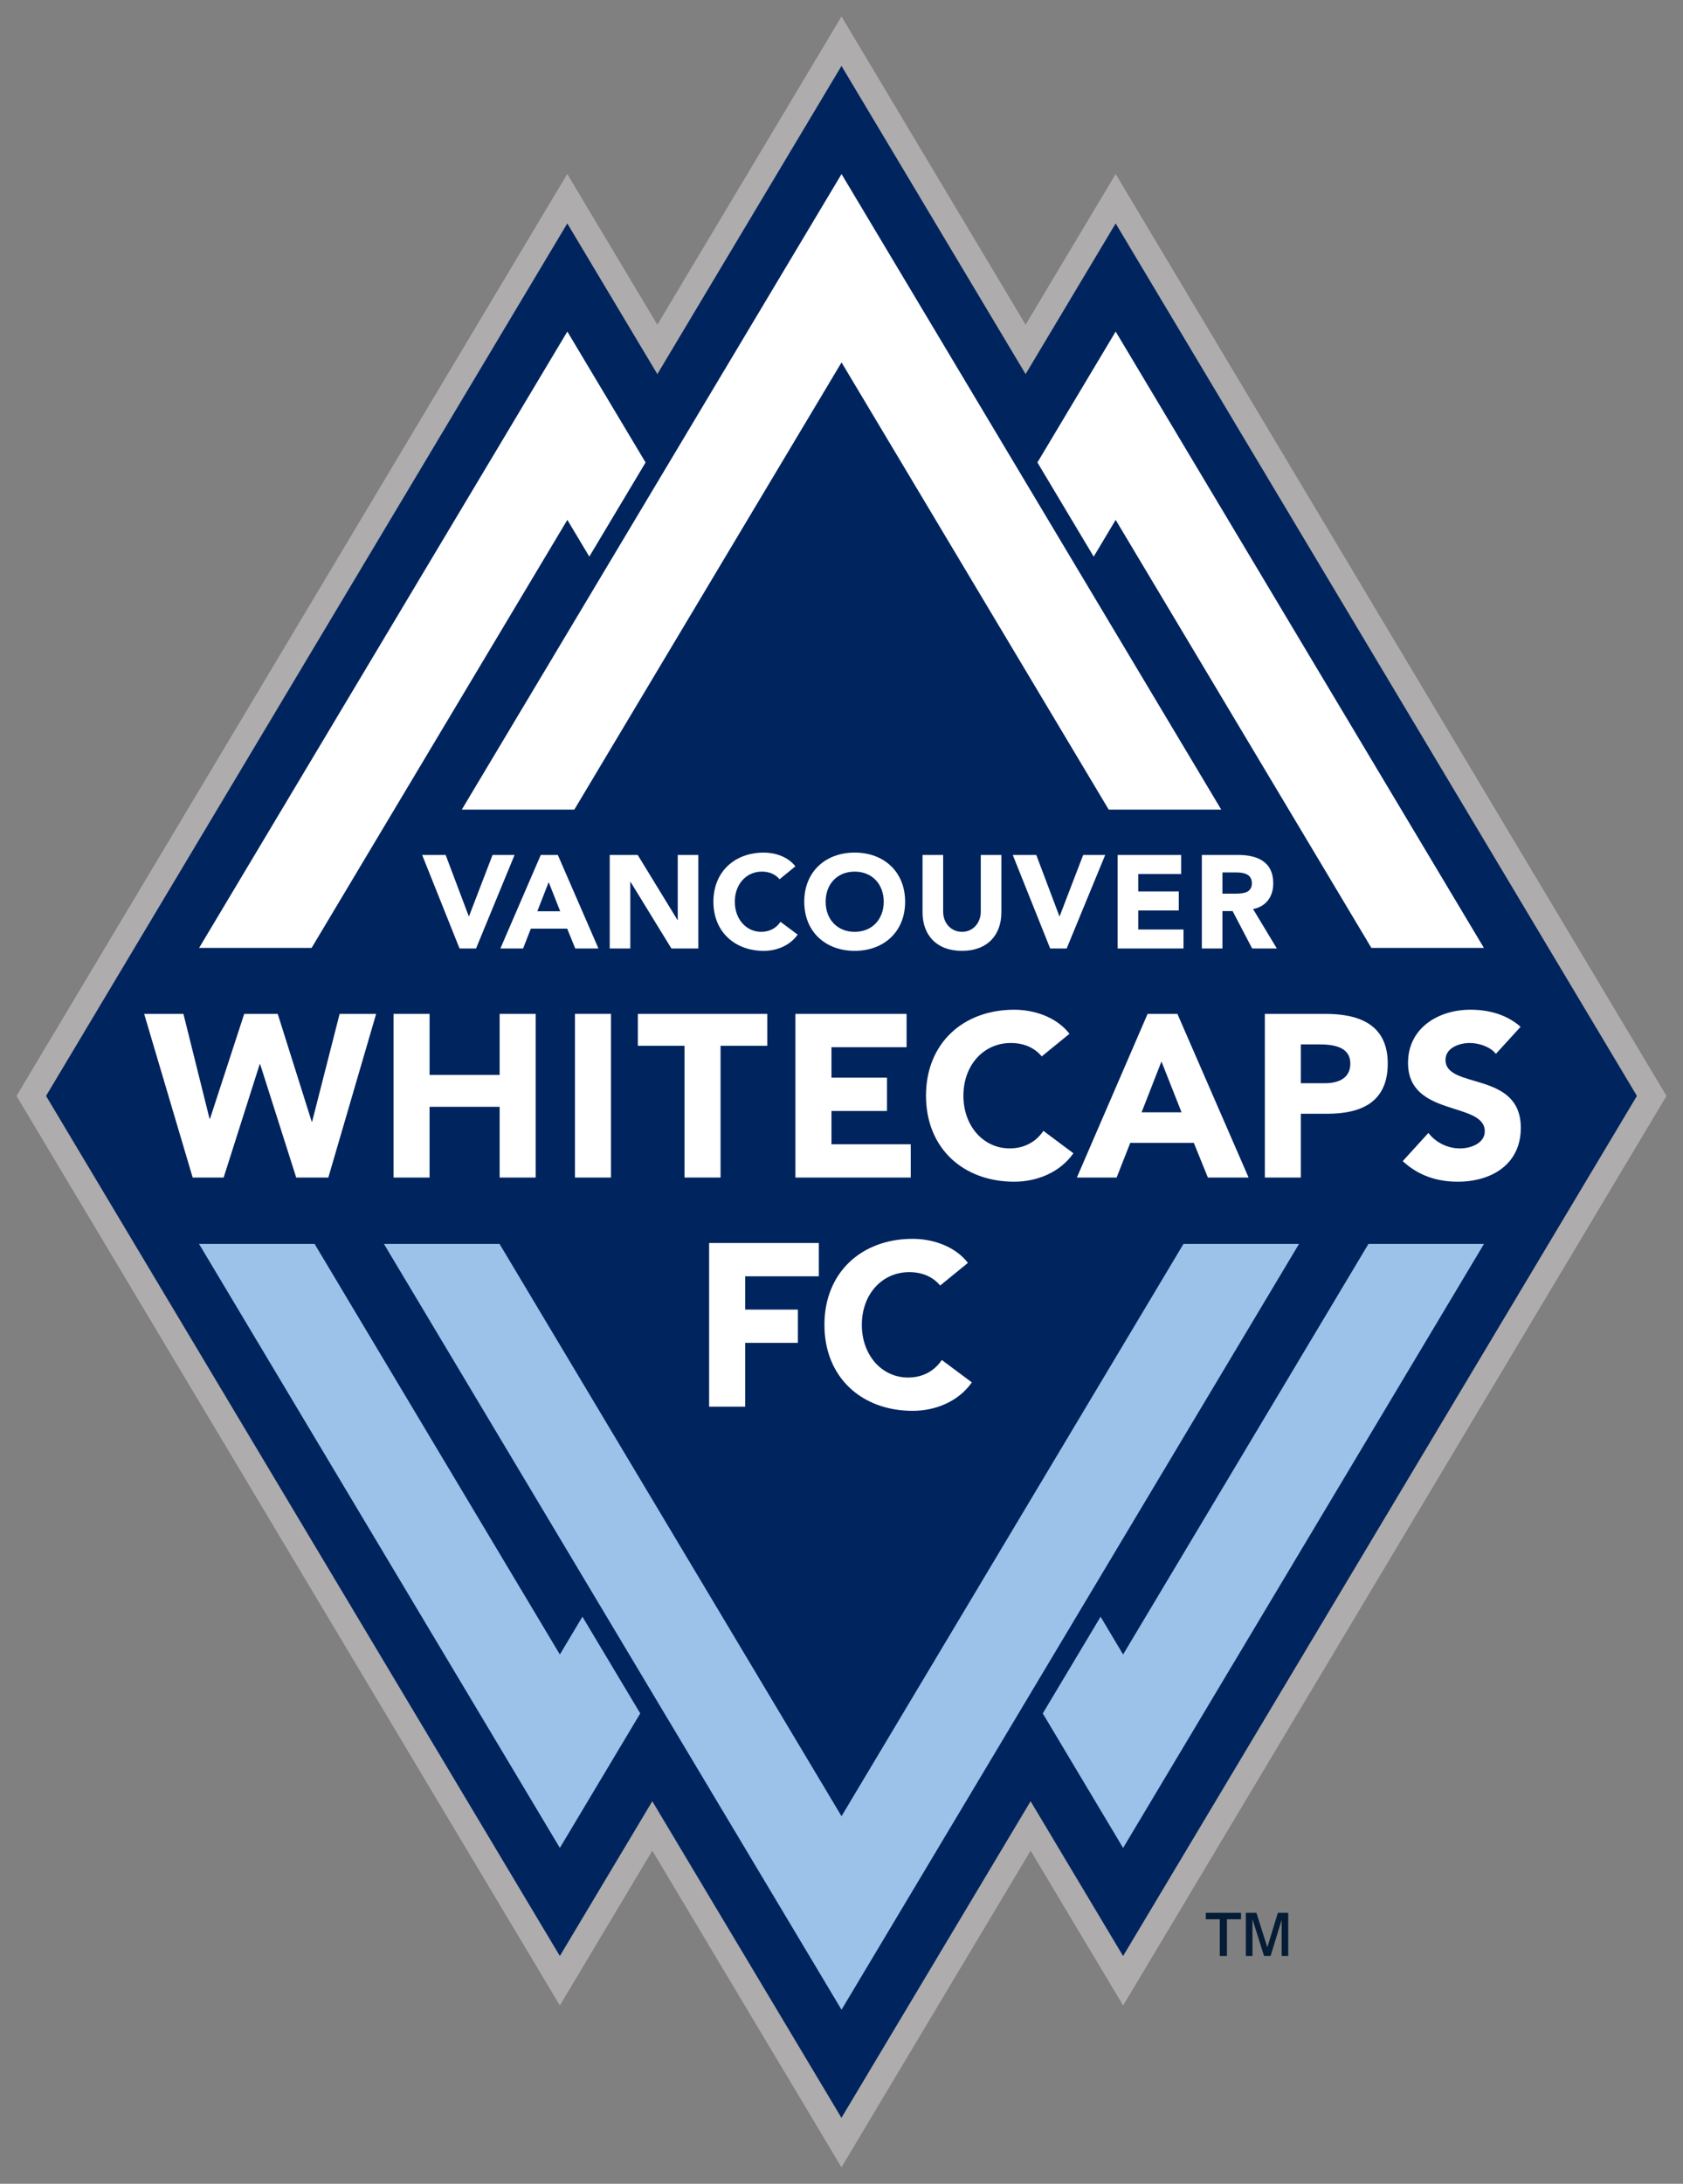 <svg xmlns="http://www.w3.org/2000/svg" width="361.417" height="468.779" viewBox="0 0 361.417 468.779"><rect x="0" y="0" width="361.417" height="468.779" fill="#808080" stroke="none"/><path fill="#AEACAD" d="M180.705 3.539l-4.682 7.836-34.861 58.328-14.664-24.523-4.676-7.836-4.689 7.836-111.917 187.28-1.673 2.797 1.673 2.798 110.327 184.613 4.682 7.837 4.682-7.837 15.172-25.386 35.937 60.124 4.683 7.836 4.682-7.836 35.938-60.131 15.185 25.407 4.683 7.822 4.682-7.822 110.328-184.628 1.68-2.797-1.68-2.797-111.934-187.273-4.676-7.836-4.689 7.836-14.656 24.516-34.854-58.327-4.683-7.837zm0 10.632l39.537 66.156 19.346-32.345 111.924 187.274-110.333 184.62-19.86-33.229-40.62 67.959-40.619-67.959-19.854 33.222-110.328-184.612 111.925-187.281 19.339 32.352 39.543-66.157z"/><path fill="#00245E" d="M140.079 386.65l40.619 67.959 40.62-67.959 19.861 33.229 110.332-184.62-111.929-187.281-19.34 32.345-39.537-66.157-39.543 66.163-19.339-32.352-111.925 187.282 110.327 184.614 19.854-33.223z"/><path fill="#9DC2EA" d="M254.15 267.023l-73.437 122.858-73.443-122.858h-24.825l98.268 164.396 98.247-164.396h-24.81zm-133.923 88.142l-52.671-88.142h-24.818l77.489 129.659 17.262-28.869-12.416-20.758-4.846 8.11zm173.645-88.142l-52.692 88.142-4.833-8.11-12.415 20.759 17.248 28.876 77.502-129.667h-24.81z"/><path fill="#fff" d="M239.585 71.173l-16.803 28.101 12.086 20.218 4.717-7.891 54.914 91.885h24.166l-79.08-132.313zm-196.83 132.313h24.159l54.92-91.886 4.716 7.884 12.086-20.204-16.803-28.108-79.078 132.314z"/><path fill="#fff" d="M123.335 173.794l57.381-95.999 57.375 95.999h24.165l-81.54-136.433-81.547 136.433h24.166z"/><path fill="#fff" d="M30.957 217.646h8.432l5.615 22.527h.089l7.349-22.527h7.198l7.294 23.124h.096l5.903-23.124h7.843l-10.27 35.135h-6.896l-7.74-24.323h-.104l-7.74 24.323h-6.65l-10.419-35.135z"/><path fill="#fff" d="M84.513 217.646h7.74v13.102h15.042v-13.102h7.74v35.135h-7.74v-15.185h-15.043v15.185h-7.74v-35.135z"/><path fill="#fff" d="M123.47 217.644h7.733v35.135h-7.733v-35.135z"/><path fill="#fff" d="M146.998 224.491h-10.023v-6.842h27.793v6.842h-10.03v28.286h-7.74v-28.286z"/><path fill="#fff" d="M170.809 217.646h23.878v7.151h-16.131v6.547h11.921v7.144h-11.921v7.15h17.022v7.143h-24.769v-35.135z"/><g><path fill="#fff" d="M223.712 226.771c-1.536-1.831-3.771-2.873-6.65-2.873-5.848 0-10.174 4.765-10.174 11.312 0 6.555 4.326 11.312 9.928 11.312 3.125 0 5.655-1.385 7.246-3.764l6.451 4.812c-2.935 4.168-7.892 6.102-12.704 6.102-10.976 0-18.956-7.191-18.956-18.462 0-11.264 7.98-18.456 18.956-18.456 3.921 0 8.878 1.344 11.86 5.163l-5.957 4.854z"/><path fill="#fff" d="M249.416 227.867l-4.265 10.913h8.583l-4.318-10.913zm-2.976-10.222h6.403l15.287 35.135h-8.74l-3.023-7.445h-13.65l-2.927 7.445h-8.535l15.185-35.135z"/><path fill="#fff" d="M279.35 232.532h5.169c2.723 0 5.457-.946 5.457-4.216 0-3.627-3.674-4.12-6.656-4.12h-3.969l-.001 8.336zm-7.733-14.883h13.047c7.301 0 13.348 2.331 13.348 10.667 0 8.233-5.602 10.771-12.998 10.771h-5.662v13.69h-7.733l-.002-35.128z"/><path fill="#fff" d="M321.234 226.228c-1.242-1.583-3.73-2.331-5.615-2.331-2.18 0-5.203.994-5.203 3.626 0 6.396 16.172 2.276 16.172 14.589 0 7.842-6.299 11.559-13.547 11.559-4.518 0-8.486-1.338-11.812-4.416l5.513-6.053c1.584 2.077 4.16 3.324 6.746 3.324 2.529 0 5.359-1.192 5.359-3.667 0-6.458-16.48-2.982-16.48-14.691 0-7.493 6.506-11.415 13.402-11.415 3.971 0 7.795 1.042 10.771 3.667l-5.306 5.808z"/><path fill="#fff" d="M152.28 266.83h23.562v7.15h-15.822v7.144h11.325v7.144h-11.325v13.697h-7.74v-35.135z"/><path fill="#fff" d="M201.9 275.959c-1.536-1.831-3.764-2.872-6.65-2.872-5.854 0-10.174 4.764-10.174 11.312 0 6.547 4.319 11.312 9.928 11.312 3.133 0 5.655-1.392 7.246-3.771l6.451 4.813c-2.928 4.168-7.891 6.107-12.704 6.107-10.969 0-18.956-7.198-18.956-18.462s7.986-18.462 18.956-18.462c3.921 0 8.885 1.344 11.86 5.162l-5.957 4.861z"/><path fill="#fff" d="M90.655 183.531h5.046l4.963 13.156h.055l5.053-13.156h4.73l-8.274 20.073h-3.545l-8.028-20.073z"/><path fill="#fff" d="M117.829 189.369l-2.441 6.246h4.909l-2.468-6.246zm-1.701-5.841h3.661l8.727 20.08h-4.984l-1.734-4.257h-7.802l-1.666 4.257h-4.875l8.673-20.08z"/><path fill="#fff" d="M130.932 183.531h6.013l8.535 13.951h.062v-13.951h4.422v20.073h-5.786l-8.768-14.287h-.055v14.287h-4.422v-20.073z"/><path fill="#fff" d="M167.406 188.749c-.877-1.049-2.16-1.645-3.798-1.645-3.345 0-5.813 2.721-5.813 6.465 0 3.743 2.468 6.465 5.669 6.465 1.783 0 3.236-.789 4.141-2.153l3.688 2.749c-1.673 2.379-4.518 3.489-7.26 3.489-6.266 0-10.832-4.113-10.832-10.551s4.566-10.544 10.832-10.544c2.235 0 5.073.768 6.773 2.948l-3.4 2.777z"/><path fill="#fff" d="M183.54 200.035c3.764 0 6.238-2.721 6.238-6.465 0-3.743-2.476-6.464-6.238-6.464-3.771 0-6.238 2.721-6.238 6.464-.001 3.744 2.467 6.465 6.238 6.465m0-17.015c6.267 0 10.832 4.113 10.832 10.551s-4.565 10.544-10.832 10.544c-6.273 0-10.832-4.106-10.832-10.544 0-6.438 4.559-10.551 10.832-10.551"/><path fill="#fff" d="M215.042 195.866c0 4.737-2.894 8.248-8.452 8.248-5.588 0-8.48-3.51-8.48-8.248v-12.333h4.428v12.162c0 2.468 1.701 4.339 4.053 4.339 2.323 0 4.023-1.871 4.023-4.339v-12.162h4.429v12.333z"/><path fill="#fff" d="M217.484 183.531h5.053l4.963 13.156h.055l5.053-13.156h4.73l-8.275 20.073h-3.544l-8.035-20.073z"/><path fill="#fff" d="M240.009 183.531h13.636v4.086h-9.214v3.744h8.707v4.079h-8.707v4.086h9.722v4.079h-14.144v-20.074z"/><path fill="#fff" d="M262.513 191.837h2.611c1.611 0 3.709-.055 3.709-2.234 0-2.022-1.816-2.324-3.428-2.324h-2.893v4.558zm-4.422-8.309h7.768c4.113 0 7.568 1.419 7.568 6.102 0 2.804-1.502 4.984-4.34 5.505l5.107 8.474h-5.299l-4.196-8.028h-2.187v8.028h-4.422v-20.081z"/><path fill="#051C36" d="M258.939 411.995h3.002v7.884h1.543v-7.884h3.022v-1.378h-7.568l.001 1.378z"/><path fill="#051C36" d="M272.154 418.02l-2.344-7.404h-2.27v9.262h1.42v-7.885l2.488 7.885h1.404l2.379-7.768v7.768h1.412v-9.262h-2.228l-2.261 7.404z"/></g></svg>